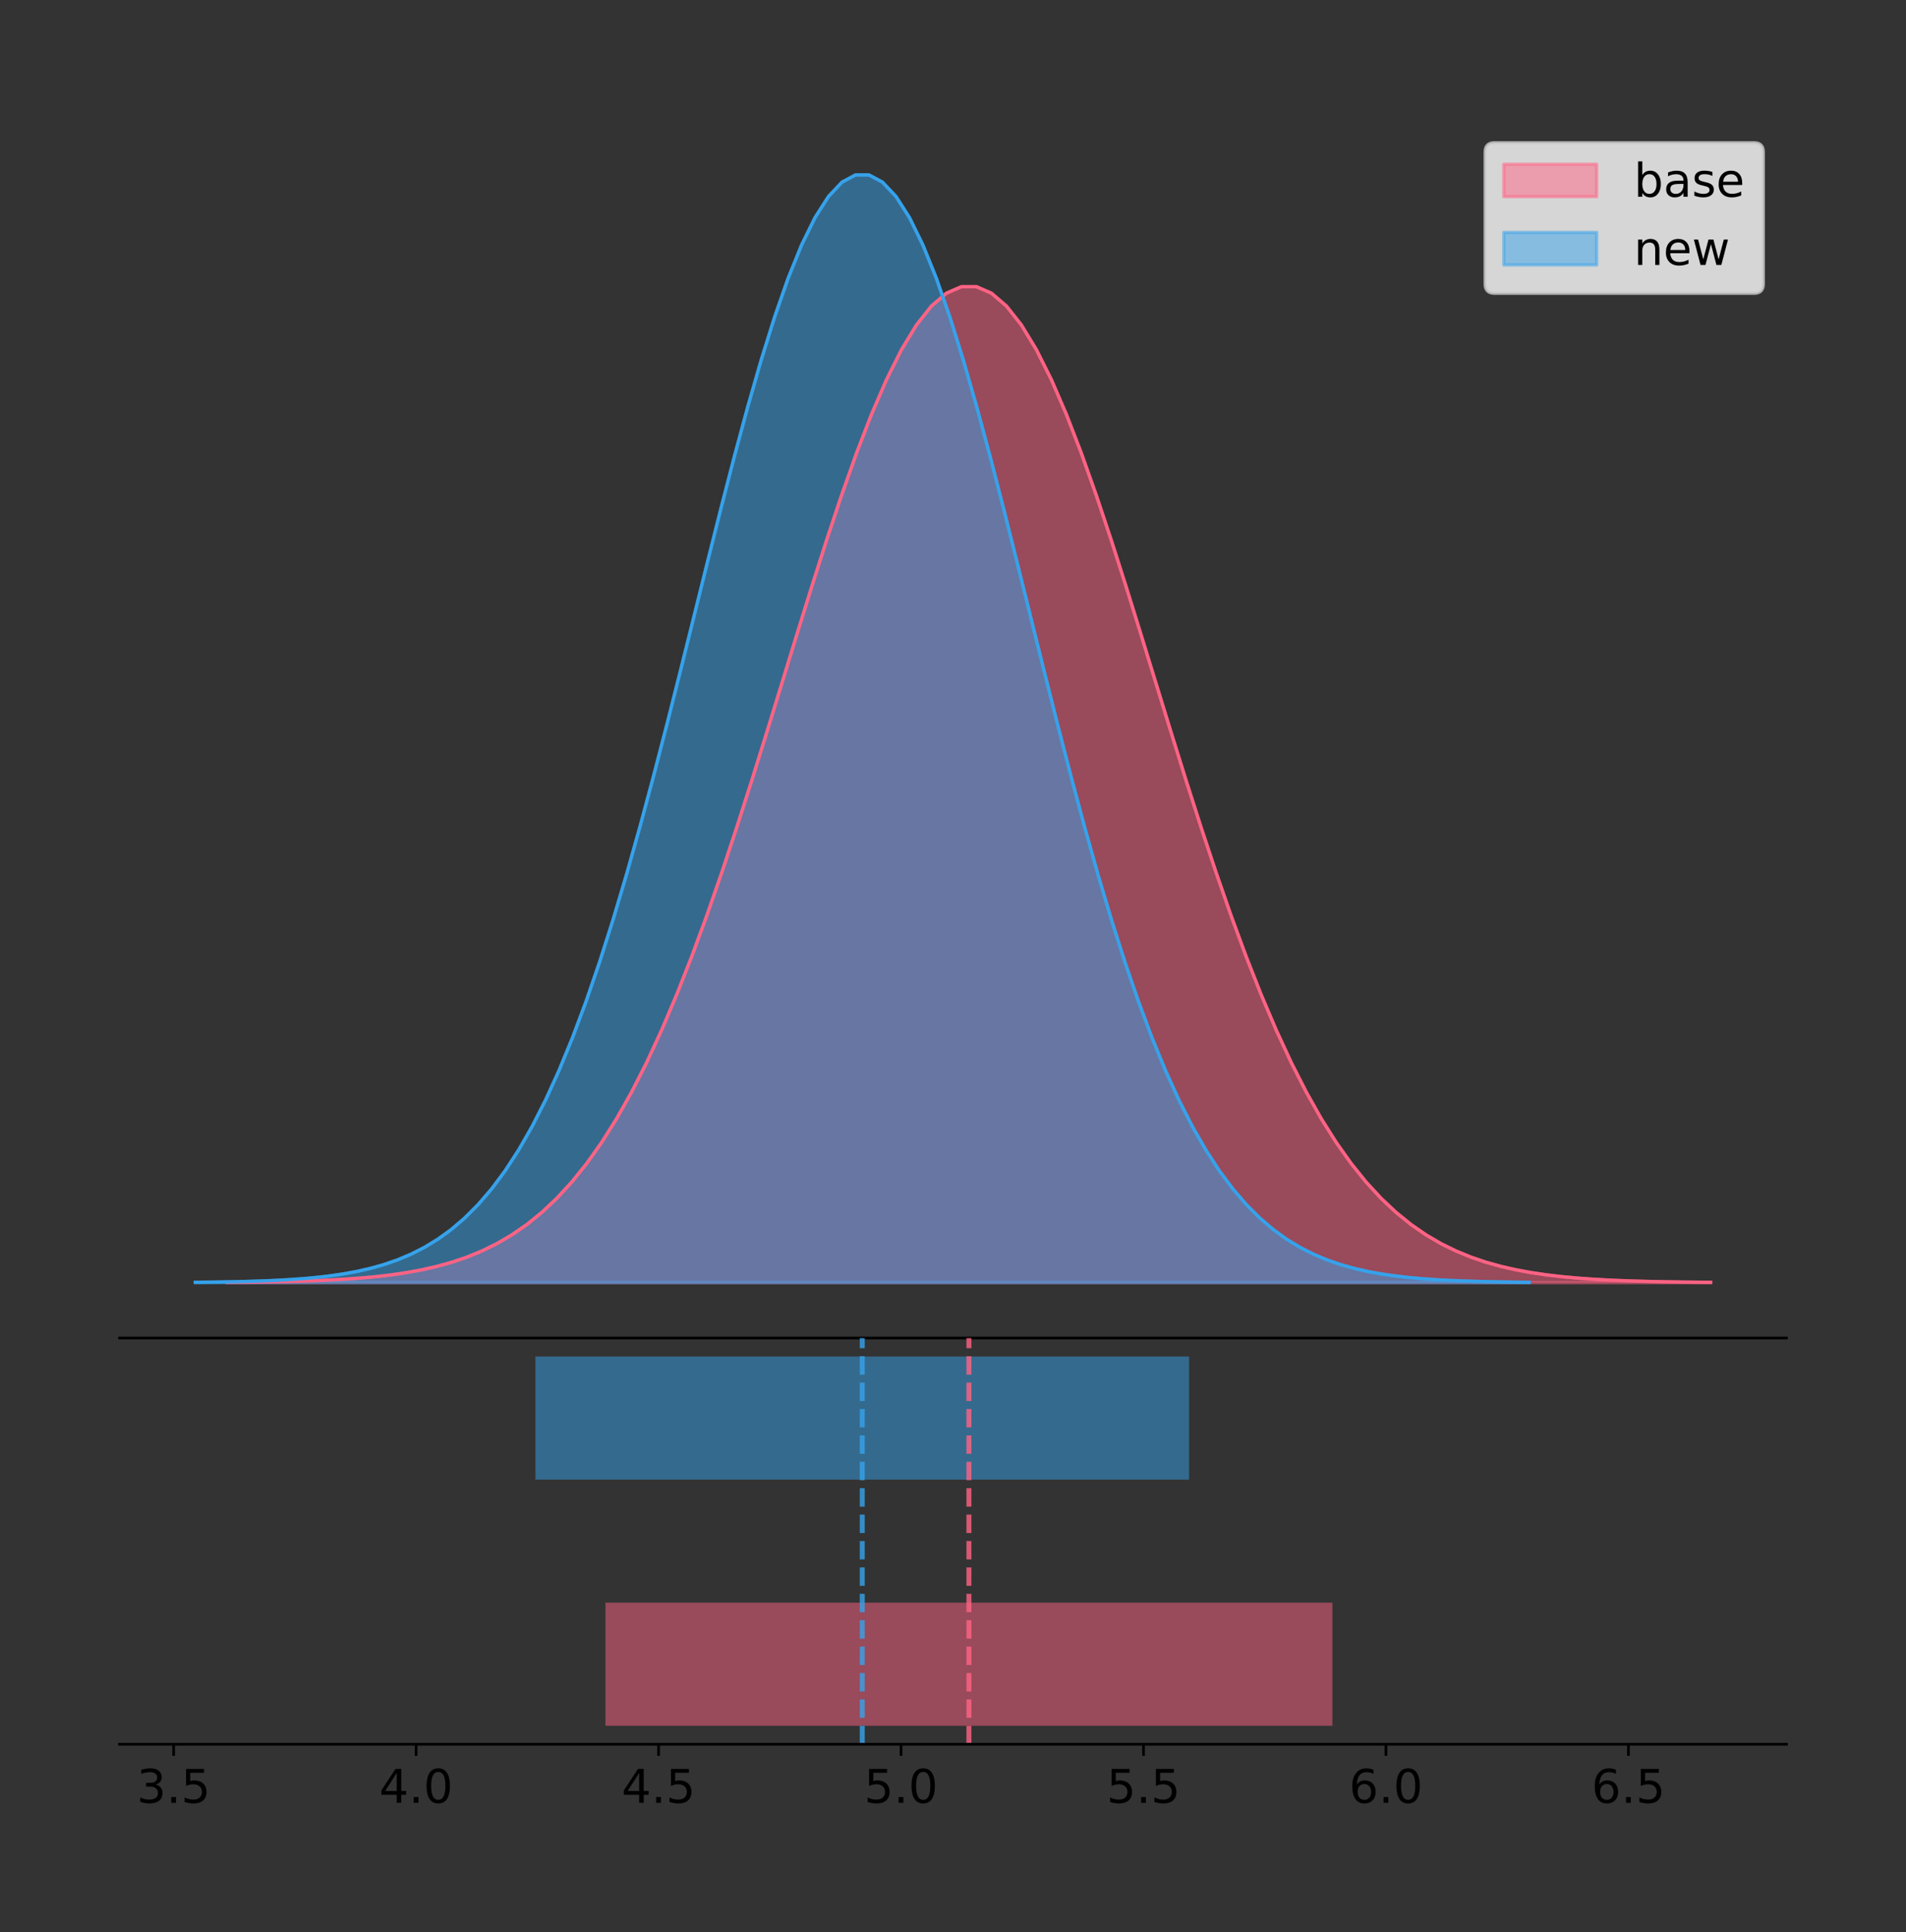 <?xml version="1.0" encoding="utf-8" standalone="no"?>
<!DOCTYPE svg PUBLIC "-//W3C//DTD SVG 1.1//EN"
  "http://www.w3.org/Graphics/SVG/1.1/DTD/svg11.dtd">
<!-- Created with matplotlib (https://matplotlib.org/) -->
<svg height="581.789pt" version="1.1" viewBox="0 0 574.2 581.789" width="574.2pt" xmlns="http://www.w3.org/2000/svg" xmlns:xlink="http://www.w3.org/1999/xlink">
 <rect x="0" y="0" width="574.2" height="581.789" fill="#333333" stroke="none"/>
 <defs>
  <style type="text/css">
*{stroke-linecap:butt;stroke-linejoin:round;}
  </style>
 </defs>
 <g id="figure_1">
  <g id="patch_1">
   <path d="M 0 581.789 
L 574.2 581.789 
L 574.2 0 
L 0 0 
z
" style="fill:none;"/>
  </g>
  <g id="axes_1">
   <g id="patch_2">
    <path d="M 36 402.93 
L 538.2 402.93 
L 538.2 36 
L 36 36 
z
" style="fill:none;"/>
   </g>
   <g id="PolyCollection_1">
    <defs>
     <path d="M 68.421 -195.538 
L 68.421 -195.639 
L 72.935 -195.677 
L 77.45 -195.728 
L 81.965 -195.796 
L 86.479 -195.886 
L 90.994 -196.005 
L 95.509 -196.161 
L 100.023 -196.362 
L 104.538 -196.623 
L 109.053 -196.956 
L 113.567 -197.379 
L 118.082 -197.913 
L 122.597 -198.581 
L 127.111 -199.413 
L 131.626 -200.44 
L 136.141 -201.699 
L 140.655 -203.23 
L 145.17 -205.08 
L 149.685 -207.297 
L 154.199 -209.936 
L 158.714 -213.052 
L 163.229 -216.703 
L 167.743 -220.949 
L 172.258 -225.849 
L 176.773 -231.457 
L 181.287 -237.827 
L 185.802 -245.002 
L 190.317 -253.018 
L 194.831 -261.898 
L 199.346 -271.651 
L 203.861 -282.27 
L 208.375 -293.727 
L 212.89 -305.973 
L 217.405 -318.939 
L 221.919 -332.529 
L 226.434 -346.627 
L 230.949 -361.09 
L 235.463 -375.757 
L 239.978 -390.447 
L 244.493 -404.962 
L 249.007 -419.094 
L 253.522 -432.626 
L 258.037 -445.341 
L 262.551 -457.024 
L 267.066 -467.472 
L 271.581 -476.498 
L 276.095 -483.933 
L 280.61 -489.638 
L 285.125 -493.504 
L 289.639 -495.456 
L 294.154 -495.456 
L 298.669 -493.504 
L 303.183 -489.638 
L 307.698 -483.933 
L 312.213 -476.498 
L 316.727 -467.472 
L 321.242 -457.024 
L 325.757 -445.341 
L 330.271 -432.626 
L 334.786 -419.094 
L 339.301 -404.962 
L 343.815 -390.447 
L 348.33 -375.757 
L 352.845 -361.09 
L 357.359 -346.627 
L 361.874 -332.529 
L 366.389 -318.939 
L 370.903 -305.973 
L 375.418 -293.727 
L 379.933 -282.27 
L 384.447 -271.651 
L 388.962 -261.898 
L 393.477 -253.018 
L 397.991 -245.002 
L 402.506 -237.827 
L 407.021 -231.457 
L 411.535 -225.849 
L 416.05 -220.949 
L 420.565 -216.703 
L 425.079 -213.052 
L 429.594 -209.936 
L 434.109 -207.297 
L 438.623 -205.08 
L 443.138 -203.23 
L 447.653 -201.699 
L 452.167 -200.44 
L 456.682 -199.413 
L 461.197 -198.581 
L 465.711 -197.913 
L 470.226 -197.379 
L 474.741 -196.956 
L 479.255 -196.623 
L 483.77 -196.362 
L 488.285 -196.161 
L 492.799 -196.005 
L 497.314 -195.886 
L 501.829 -195.796 
L 506.343 -195.728 
L 510.858 -195.677 
L 515.373 -195.639 
L 515.373 -195.538 
L 515.373 -195.538 
L 510.858 -195.538 
L 506.343 -195.538 
L 501.829 -195.538 
L 497.314 -195.538 
L 492.799 -195.538 
L 488.285 -195.538 
L 483.77 -195.538 
L 479.255 -195.538 
L 474.741 -195.538 
L 470.226 -195.538 
L 465.711 -195.538 
L 461.197 -195.538 
L 456.682 -195.538 
L 452.167 -195.538 
L 447.653 -195.538 
L 443.138 -195.538 
L 438.623 -195.538 
L 434.109 -195.538 
L 429.594 -195.538 
L 425.079 -195.538 
L 420.565 -195.538 
L 416.05 -195.538 
L 411.535 -195.538 
L 407.021 -195.538 
L 402.506 -195.538 
L 397.991 -195.538 
L 393.477 -195.538 
L 388.962 -195.538 
L 384.447 -195.538 
L 379.933 -195.538 
L 375.418 -195.538 
L 370.903 -195.538 
L 366.389 -195.538 
L 361.874 -195.538 
L 357.359 -195.538 
L 352.845 -195.538 
L 348.33 -195.538 
L 343.815 -195.538 
L 339.301 -195.538 
L 334.786 -195.538 
L 330.271 -195.538 
L 325.757 -195.538 
L 321.242 -195.538 
L 316.727 -195.538 
L 312.213 -195.538 
L 307.698 -195.538 
L 303.183 -195.538 
L 298.669 -195.538 
L 294.154 -195.538 
L 289.639 -195.538 
L 285.125 -195.538 
L 280.61 -195.538 
L 276.095 -195.538 
L 271.581 -195.538 
L 267.066 -195.538 
L 262.551 -195.538 
L 258.037 -195.538 
L 253.522 -195.538 
L 249.007 -195.538 
L 244.493 -195.538 
L 239.978 -195.538 
L 235.463 -195.538 
L 230.949 -195.538 
L 226.434 -195.538 
L 221.919 -195.538 
L 217.405 -195.538 
L 212.89 -195.538 
L 208.375 -195.538 
L 203.861 -195.538 
L 199.346 -195.538 
L 194.831 -195.538 
L 190.317 -195.538 
L 185.802 -195.538 
L 181.287 -195.538 
L 176.773 -195.538 
L 172.258 -195.538 
L 167.743 -195.538 
L 163.229 -195.538 
L 158.714 -195.538 
L 154.199 -195.538 
L 149.685 -195.538 
L 145.17 -195.538 
L 140.655 -195.538 
L 136.141 -195.538 
L 131.626 -195.538 
L 127.111 -195.538 
L 122.597 -195.538 
L 118.082 -195.538 
L 113.567 -195.538 
L 109.053 -195.538 
L 104.538 -195.538 
L 100.023 -195.538 
L 95.509 -195.538 
L 90.994 -195.538 
L 86.479 -195.538 
L 81.965 -195.538 
L 77.45 -195.538 
L 72.935 -195.538 
L 68.421 -195.538 
z
" id="mcf7af8d2c3" style="stroke:#ff6384;stroke-opacity:0.5;"/>
    </defs>
    <g clip-path="url(#p13439966ea)">
     <use style="fill:#ff6384;fill-opacity:0.5;stroke:#ff6384;stroke-opacity:0.5;" x="0" xlink:href="#mcf7af8d2c3" y="581.789"/>
    </g>
   </g>
   <g id="PolyCollection_2">
    <defs>
     <path d="M 58.827 -195.538 
L 58.827 -195.65 
L 62.886 -195.692 
L 66.946 -195.749 
L 71.005 -195.825 
L 75.064 -195.925 
L 79.123 -196.058 
L 83.182 -196.23 
L 87.242 -196.455 
L 91.301 -196.744 
L 95.36 -197.115 
L 99.419 -197.585 
L 103.478 -198.179 
L 107.537 -198.923 
L 111.597 -199.848 
L 115.656 -200.99 
L 119.715 -202.39 
L 123.774 -204.093 
L 127.833 -206.151 
L 131.892 -208.617 
L 135.952 -211.552 
L 140.011 -215.017 
L 144.07 -219.078 
L 148.129 -223.801 
L 152.188 -229.25 
L 156.248 -235.488 
L 160.307 -242.572 
L 164.366 -250.552 
L 168.425 -259.468 
L 172.484 -269.344 
L 176.543 -280.192 
L 180.603 -292.002 
L 184.662 -304.744 
L 188.721 -318.365 
L 192.78 -332.786 
L 196.839 -347.901 
L 200.899 -363.58 
L 204.958 -379.667 
L 209.017 -395.98 
L 213.076 -412.318 
L 217.135 -428.462 
L 221.194 -444.18 
L 225.254 -459.23 
L 229.313 -473.372 
L 233.372 -486.366 
L 237.431 -497.987 
L 241.49 -508.025 
L 245.55 -516.294 
L 249.609 -522.64 
L 253.668 -526.94 
L 257.727 -529.111 
L 261.786 -529.111 
L 265.845 -526.94 
L 269.905 -522.64 
L 273.964 -516.294 
L 278.023 -508.025 
L 282.082 -497.987 
L 286.141 -486.366 
L 290.2 -473.372 
L 294.26 -459.23 
L 298.319 -444.18 
L 302.378 -428.462 
L 306.437 -412.318 
L 310.496 -395.98 
L 314.556 -379.667 
L 318.615 -363.58 
L 322.674 -347.901 
L 326.733 -332.786 
L 330.792 -318.365 
L 334.851 -304.744 
L 338.911 -292.002 
L 342.97 -280.192 
L 347.029 -269.344 
L 351.088 -259.468 
L 355.147 -250.552 
L 359.207 -242.572 
L 363.266 -235.488 
L 367.325 -229.25 
L 371.384 -223.801 
L 375.443 -219.078 
L 379.502 -215.017 
L 383.562 -211.552 
L 387.621 -208.617 
L 391.68 -206.151 
L 395.739 -204.093 
L 399.798 -202.39 
L 403.857 -200.99 
L 407.917 -199.848 
L 411.976 -198.923 
L 416.035 -198.179 
L 420.094 -197.585 
L 424.153 -197.115 
L 428.213 -196.744 
L 432.272 -196.455 
L 436.331 -196.23 
L 440.39 -196.058 
L 444.449 -195.925 
L 448.508 -195.825 
L 452.568 -195.749 
L 456.627 -195.692 
L 460.686 -195.65 
L 460.686 -195.538 
L 460.686 -195.538 
L 456.627 -195.538 
L 452.568 -195.538 
L 448.508 -195.538 
L 444.449 -195.538 
L 440.39 -195.538 
L 436.331 -195.538 
L 432.272 -195.538 
L 428.213 -195.538 
L 424.153 -195.538 
L 420.094 -195.538 
L 416.035 -195.538 
L 411.976 -195.538 
L 407.917 -195.538 
L 403.857 -195.538 
L 399.798 -195.538 
L 395.739 -195.538 
L 391.68 -195.538 
L 387.621 -195.538 
L 383.562 -195.538 
L 379.502 -195.538 
L 375.443 -195.538 
L 371.384 -195.538 
L 367.325 -195.538 
L 363.266 -195.538 
L 359.207 -195.538 
L 355.147 -195.538 
L 351.088 -195.538 
L 347.029 -195.538 
L 342.97 -195.538 
L 338.911 -195.538 
L 334.851 -195.538 
L 330.792 -195.538 
L 326.733 -195.538 
L 322.674 -195.538 
L 318.615 -195.538 
L 314.556 -195.538 
L 310.496 -195.538 
L 306.437 -195.538 
L 302.378 -195.538 
L 298.319 -195.538 
L 294.26 -195.538 
L 290.2 -195.538 
L 286.141 -195.538 
L 282.082 -195.538 
L 278.023 -195.538 
L 273.964 -195.538 
L 269.905 -195.538 
L 265.845 -195.538 
L 261.786 -195.538 
L 257.727 -195.538 
L 253.668 -195.538 
L 249.609 -195.538 
L 245.55 -195.538 
L 241.49 -195.538 
L 237.431 -195.538 
L 233.372 -195.538 
L 229.313 -195.538 
L 225.254 -195.538 
L 221.194 -195.538 
L 217.135 -195.538 
L 213.076 -195.538 
L 209.017 -195.538 
L 204.958 -195.538 
L 200.899 -195.538 
L 196.839 -195.538 
L 192.78 -195.538 
L 188.721 -195.538 
L 184.662 -195.538 
L 180.603 -195.538 
L 176.543 -195.538 
L 172.484 -195.538 
L 168.425 -195.538 
L 164.366 -195.538 
L 160.307 -195.538 
L 156.248 -195.538 
L 152.188 -195.538 
L 148.129 -195.538 
L 144.07 -195.538 
L 140.011 -195.538 
L 135.952 -195.538 
L 131.892 -195.538 
L 127.833 -195.538 
L 123.774 -195.538 
L 119.715 -195.538 
L 115.656 -195.538 
L 111.597 -195.538 
L 107.537 -195.538 
L 103.478 -195.538 
L 99.419 -195.538 
L 95.36 -195.538 
L 91.301 -195.538 
L 87.242 -195.538 
L 83.182 -195.538 
L 79.123 -195.538 
L 75.064 -195.538 
L 71.005 -195.538 
L 66.946 -195.538 
L 62.886 -195.538 
L 58.827 -195.538 
z
" id="m5baa35df03" style="stroke:#36a2eb;stroke-opacity:0.5;"/>
    </defs>
    <g clip-path="url(#p13439966ea)">
     <use style="fill:#36a2eb;fill-opacity:0.5;stroke:#36a2eb;stroke-opacity:0.5;" x="0" xlink:href="#m5baa35df03" y="581.789"/>
    </g>
   </g>
   <g id="line2d_1">
    <path clip-path="url(#p13439966ea)" d="M 68.421 386.151 
L 72.935 386.113 
L 77.45 386.062 
L 81.965 385.994 
L 86.479 385.903 
L 90.994 385.784 
L 95.509 385.629 
L 100.023 385.427 
L 104.538 385.167 
L 109.053 384.834 
L 113.567 384.411 
L 118.082 383.877 
L 122.597 383.208 
L 127.111 382.376 
L 131.626 381.349 
L 136.141 380.091 
L 140.655 378.559 
L 145.17 376.709 
L 149.685 374.492 
L 154.199 371.853 
L 158.714 368.738 
L 163.229 365.086 
L 167.743 360.84 
L 172.258 355.941 
L 176.773 350.332 
L 181.287 343.962 
L 185.802 336.787 
L 190.317 328.772 
L 194.831 319.891 
L 199.346 310.138 
L 203.861 299.52 
L 208.375 288.063 
L 212.89 275.816 
L 217.405 262.851 
L 221.919 249.26 
L 226.434 235.163 
L 230.949 220.699 
L 235.463 206.032 
L 239.978 191.342 
L 244.493 176.827 
L 249.007 162.695 
L 253.522 149.163 
L 258.037 136.449 
L 262.551 124.765 
L 267.066 114.317 
L 271.581 105.292 
L 276.095 97.857 
L 280.61 92.151 
L 285.125 88.285 
L 289.639 86.333 
L 294.154 86.333 
L 298.669 88.285 
L 303.183 92.151 
L 307.698 97.857 
L 312.213 105.292 
L 316.727 114.317 
L 321.242 124.765 
L 325.757 136.449 
L 330.271 149.163 
L 334.786 162.695 
L 339.301 176.827 
L 343.815 191.342 
L 348.33 206.032 
L 352.845 220.699 
L 357.359 235.163 
L 361.874 249.26 
L 366.389 262.851 
L 370.903 275.816 
L 375.418 288.063 
L 379.933 299.52 
L 384.447 310.138 
L 388.962 319.891 
L 393.477 328.772 
L 397.991 336.787 
L 402.506 343.962 
L 407.021 350.332 
L 411.535 355.941 
L 416.05 360.84 
L 420.565 365.086 
L 425.079 368.738 
L 429.594 371.853 
L 434.109 374.492 
L 438.623 376.709 
L 443.138 378.559 
L 447.653 380.091 
L 452.167 381.349 
L 456.682 382.376 
L 461.197 383.208 
L 465.711 383.877 
L 470.226 384.411 
L 474.741 384.834 
L 479.255 385.167 
L 483.77 385.427 
L 488.285 385.629 
L 492.799 385.784 
L 497.314 385.903 
L 501.829 385.994 
L 506.343 386.062 
L 510.858 386.113 
L 515.373 386.151 
" style="fill:none;stroke:#ff6384;stroke-linecap:square;"/>
   </g>
   <g id="line2d_2">
    <path clip-path="url(#p13439966ea)" d="M 58.827 386.139 
L 62.886 386.097 
L 66.946 386.04 
L 71.005 385.965 
L 75.064 385.864 
L 79.123 385.732 
L 83.182 385.559 
L 87.242 385.334 
L 91.301 385.045 
L 95.36 384.675 
L 99.419 384.204 
L 103.478 383.61 
L 107.537 382.867 
L 111.597 381.941 
L 115.656 380.799 
L 119.715 379.399 
L 123.774 377.696 
L 127.833 375.639 
L 131.892 373.172 
L 135.952 370.238 
L 140.011 366.772 
L 144.07 362.711 
L 148.129 357.989 
L 152.188 352.539 
L 156.248 346.301 
L 160.307 339.217 
L 164.366 331.237 
L 168.425 322.322 
L 172.484 312.445 
L 176.543 301.597 
L 180.603 289.787 
L 184.662 277.045 
L 188.721 263.424 
L 192.78 249.004 
L 196.839 233.888 
L 200.899 218.209 
L 204.958 202.123 
L 209.017 185.809 
L 213.076 169.471 
L 217.135 153.327 
L 221.194 137.61 
L 225.254 122.559 
L 229.313 108.418 
L 233.372 95.423 
L 237.431 83.803 
L 241.49 73.765 
L 245.55 65.495 
L 249.609 59.15 
L 253.668 54.85 
L 257.727 52.679 
L 261.786 52.679 
L 265.845 54.85 
L 269.905 59.15 
L 273.964 65.495 
L 278.023 73.765 
L 282.082 83.803 
L 286.141 95.423 
L 290.2 108.418 
L 294.26 122.559 
L 298.319 137.61 
L 302.378 153.327 
L 306.437 169.471 
L 310.496 185.809 
L 314.556 202.123 
L 318.615 218.209 
L 322.674 233.888 
L 326.733 249.004 
L 330.792 263.424 
L 334.851 277.045 
L 338.911 289.787 
L 342.97 301.597 
L 347.029 312.445 
L 351.088 322.322 
L 355.147 331.237 
L 359.207 339.217 
L 363.266 346.301 
L 367.325 352.539 
L 371.384 357.989 
L 375.443 362.711 
L 379.502 366.772 
L 383.562 370.238 
L 387.621 373.172 
L 391.68 375.639 
L 395.739 377.696 
L 399.798 379.399 
L 403.857 380.799 
L 407.917 381.941 
L 411.976 382.867 
L 416.035 383.61 
L 420.094 384.204 
L 424.153 384.675 
L 428.213 385.045 
L 432.272 385.334 
L 436.331 385.559 
L 440.39 385.732 
L 444.449 385.864 
L 448.508 385.965 
L 452.568 386.04 
L 456.627 386.097 
L 460.686 386.139 
" style="fill:none;stroke:#36a2eb;stroke-linecap:square;"/>
   </g>
   <g id="patch_3">
    <path d="M 36 402.93 
L 538.2 402.93 
" style="fill:none;stroke:#000000;stroke-linecap:square;stroke-linejoin:miter;stroke-width:0.8;"/>
   </g>
   <g id="legend_1">
    <g id="patch_4">
     <path d="M 450.225 88.299 
L 528.4 88.299 
Q 531.2 88.299 531.2 85.499 
L 531.2 45.8 
Q 531.2 43 528.4 43 
L 450.225 43 
Q 447.425 43 447.425 45.8 
L 447.425 85.499 
Q 447.425 88.299 450.225 88.299 
z
" style="fill:#ffffff;opacity:0.8;stroke:#cccccc;stroke-linejoin:miter;"/>
    </g>
    <g id="patch_5">
     <path d="M 453.025 59.238 
L 481.025 59.238 
L 481.025 49.438 
L 453.025 49.438 
z
" style="fill:#ff6384;opacity:0.5;stroke:#ff6384;stroke-linejoin:miter;"/>
    </g>
    <g id="text_1">
     <!-- base -->
     <defs>
      <path d="M 48.688 27.297 
Q 48.688 37.203 44.609 42.844 
Q 40.531 48.484 33.406 48.484 
Q 26.266 48.484 22.188 42.844 
Q 18.109 37.203 18.109 27.297 
Q 18.109 17.391 22.188 11.75 
Q 26.266 6.109 33.406 6.109 
Q 40.531 6.109 44.609 11.75 
Q 48.688 17.391 48.688 27.297 
z
M 18.109 46.391 
Q 20.953 51.266 25.266 53.625 
Q 29.594 56 35.594 56 
Q 45.562 56 51.781 48.094 
Q 58.016 40.188 58.016 27.297 
Q 58.016 14.406 51.781 6.484 
Q 45.562 -1.422 35.594 -1.422 
Q 29.594 -1.422 25.266 0.953 
Q 20.953 3.328 18.109 8.203 
L 18.109 0 
L 9.078 0 
L 9.078 75.984 
L 18.109 75.984 
z
" id="DejaVuSans-98"/>
      <path d="M 34.281 27.484 
Q 23.391 27.484 19.188 25 
Q 14.984 22.516 14.984 16.5 
Q 14.984 11.719 18.141 8.906 
Q 21.297 6.109 26.703 6.109 
Q 34.188 6.109 38.703 11.406 
Q 43.219 16.703 43.219 25.484 
L 43.219 27.484 
z
M 52.203 31.203 
L 52.203 0 
L 43.219 0 
L 43.219 8.297 
Q 40.141 3.328 35.547 0.953 
Q 30.953 -1.422 24.312 -1.422 
Q 15.922 -1.422 10.953 3.297 
Q 6 8.016 6 15.922 
Q 6 25.141 12.172 29.828 
Q 18.359 34.516 30.609 34.516 
L 43.219 34.516 
L 43.219 35.406 
Q 43.219 41.609 39.141 45 
Q 35.062 48.391 27.688 48.391 
Q 23 48.391 18.547 47.266 
Q 14.109 46.141 10.016 43.891 
L 10.016 52.203 
Q 14.938 54.109 19.578 55.047 
Q 24.219 56 28.609 56 
Q 40.484 56 46.344 49.844 
Q 52.203 43.703 52.203 31.203 
z
" id="DejaVuSans-97"/>
      <path d="M 44.281 53.078 
L 44.281 44.578 
Q 40.484 46.531 36.375 47.5 
Q 32.281 48.484 27.875 48.484 
Q 21.188 48.484 17.844 46.438 
Q 14.5 44.391 14.5 40.281 
Q 14.5 37.156 16.891 35.375 
Q 19.281 33.594 26.516 31.984 
L 29.594 31.297 
Q 39.156 29.25 43.188 25.516 
Q 47.219 21.781 47.219 15.094 
Q 47.219 7.469 41.188 3.016 
Q 35.156 -1.422 24.609 -1.422 
Q 20.219 -1.422 15.453 -0.562 
Q 10.688 0.297 5.422 2 
L 5.422 11.281 
Q 10.406 8.688 15.234 7.391 
Q 20.062 6.109 24.812 6.109 
Q 31.156 6.109 34.562 8.281 
Q 37.984 10.453 37.984 14.406 
Q 37.984 18.062 35.516 20.016 
Q 33.062 21.969 24.703 23.781 
L 21.578 24.516 
Q 13.234 26.266 9.516 29.906 
Q 5.812 33.547 5.812 39.891 
Q 5.812 47.609 11.281 51.797 
Q 16.75 56 26.812 56 
Q 31.781 56 36.172 55.266 
Q 40.578 54.547 44.281 53.078 
z
" id="DejaVuSans-115"/>
      <path d="M 56.203 29.594 
L 56.203 25.203 
L 14.891 25.203 
Q 15.484 15.922 20.484 11.062 
Q 25.484 6.203 34.422 6.203 
Q 39.594 6.203 44.453 7.469 
Q 49.312 8.734 54.109 11.281 
L 54.109 2.781 
Q 49.266 0.734 44.188 -0.344 
Q 39.109 -1.422 33.891 -1.422 
Q 20.797 -1.422 13.156 6.188 
Q 5.516 13.812 5.516 26.812 
Q 5.516 40.234 12.766 48.109 
Q 20.016 56 32.328 56 
Q 43.359 56 49.781 48.891 
Q 56.203 41.797 56.203 29.594 
z
M 47.219 32.234 
Q 47.125 39.594 43.094 43.984 
Q 39.062 48.391 32.422 48.391 
Q 24.906 48.391 20.391 44.141 
Q 15.875 39.891 15.188 32.172 
z
" id="DejaVuSans-101"/>
     </defs>
     <g transform="translate(492.225 59.238)scale(0.14 -0.14)">
      <use xlink:href="#DejaVuSans-98"/>
      <use x="63.477" xlink:href="#DejaVuSans-97"/>
      <use x="124.756" xlink:href="#DejaVuSans-115"/>
      <use x="176.855" xlink:href="#DejaVuSans-101"/>
     </g>
    </g>
    <g id="patch_6">
     <path d="M 453.025 79.787 
L 481.025 79.787 
L 481.025 69.987 
L 453.025 69.987 
z
" style="fill:#36a2eb;opacity:0.5;stroke:#36a2eb;stroke-linejoin:miter;"/>
    </g>
    <g id="text_2">
     <!-- new -->
     <defs>
      <path d="M 54.891 33.016 
L 54.891 0 
L 45.906 0 
L 45.906 32.719 
Q 45.906 40.484 42.875 44.328 
Q 39.844 48.188 33.797 48.188 
Q 26.516 48.188 22.312 43.547 
Q 18.109 38.922 18.109 30.906 
L 18.109 0 
L 9.078 0 
L 9.078 54.688 
L 18.109 54.688 
L 18.109 46.188 
Q 21.344 51.125 25.703 53.562 
Q 30.078 56 35.797 56 
Q 45.219 56 50.047 50.172 
Q 54.891 44.344 54.891 33.016 
z
" id="DejaVuSans-110"/>
      <path d="M 4.203 54.688 
L 13.188 54.688 
L 24.422 12.016 
L 35.594 54.688 
L 46.188 54.688 
L 57.422 12.016 
L 68.609 54.688 
L 77.594 54.688 
L 63.281 0 
L 52.688 0 
L 40.922 44.828 
L 29.109 0 
L 18.5 0 
z
" id="DejaVuSans-119"/>
     </defs>
     <g transform="translate(492.225 79.787)scale(0.14 -0.14)">
      <use xlink:href="#DejaVuSans-110"/>
      <use x="63.379" xlink:href="#DejaVuSans-101"/>
      <use x="124.902" xlink:href="#DejaVuSans-119"/>
     </g>
    </g>
   </g>
  </g>
  <g id="axes_2">
   <g id="patch_7">
    <path d="M 36 525.24 
L 538.2 525.24 
L 538.2 402.93 
L 36 402.93 
z
" style="fill:none;"/>
   </g>
   <g id="patch_8">
    <path clip-path="url(#p0cfcbed487)" d="M 182.393 519.68 
L 401.4 519.68 
L 401.4 482.617 
L 182.393 482.617 
z
" style="fill:#ff6384;opacity:0.5;"/>
   </g>
   <g id="patch_9">
    <path clip-path="url(#p0cfcbed487)" d="M 161.301 445.553 
L 358.212 445.553 
L 358.212 408.49 
L 161.301 408.49 
z
" style="fill:#36a2eb;opacity:0.5;"/>
   </g>
   <g id="matplotlib.axis_1">
    <g id="xtick_1">
     <g id="line2d_3">
      <defs>
       <path d="M 0 0 
L 0 3.5 
" id="mcfe1ff7506" style="stroke:#000000;stroke-width:0.8;"/>
      </defs>
      <g>
       <use style="stroke:#000000;stroke-width:0.8;" x="52.307" xlink:href="#mcfe1ff7506" y="525.24"/>
      </g>
     </g>
     <g id="text_3">
      <!-- 3.5 -->
      <defs>
       <path d="M 40.578 39.312 
Q 47.656 37.797 51.625 33 
Q 55.609 28.219 55.609 21.188 
Q 55.609 10.406 48.188 4.484 
Q 40.766 -1.422 27.094 -1.422 
Q 22.516 -1.422 17.656 -0.516 
Q 12.797 0.391 7.625 2.203 
L 7.625 11.719 
Q 11.719 9.328 16.594 8.109 
Q 21.484 6.891 26.812 6.891 
Q 36.078 6.891 40.938 10.547 
Q 45.797 14.203 45.797 21.188 
Q 45.797 27.641 41.281 31.266 
Q 36.766 34.906 28.719 34.906 
L 20.219 34.906 
L 20.219 43.016 
L 29.109 43.016 
Q 36.375 43.016 40.234 45.922 
Q 44.094 48.828 44.094 54.297 
Q 44.094 59.906 40.109 62.906 
Q 36.141 65.922 28.719 65.922 
Q 24.656 65.922 20.016 65.031 
Q 15.375 64.156 9.812 62.312 
L 9.812 71.094 
Q 15.438 72.656 20.344 73.438 
Q 25.25 74.219 29.594 74.219 
Q 40.828 74.219 47.359 69.109 
Q 53.906 64.016 53.906 55.328 
Q 53.906 49.266 50.438 45.094 
Q 46.969 40.922 40.578 39.312 
z
" id="DejaVuSans-51"/>
       <path d="M 10.688 12.406 
L 21 12.406 
L 21 0 
L 10.688 0 
z
" id="DejaVuSans-46"/>
       <path d="M 10.797 72.906 
L 49.516 72.906 
L 49.516 64.594 
L 19.828 64.594 
L 19.828 46.734 
Q 21.969 47.469 24.109 47.828 
Q 26.266 48.188 28.422 48.188 
Q 40.625 48.188 47.75 41.5 
Q 54.891 34.812 54.891 23.391 
Q 54.891 11.625 47.562 5.094 
Q 40.234 -1.422 26.906 -1.422 
Q 22.312 -1.422 17.547 -0.641 
Q 12.797 0.141 7.719 1.703 
L 7.719 11.625 
Q 12.109 9.234 16.797 8.062 
Q 21.484 6.891 26.703 6.891 
Q 35.156 6.891 40.078 11.328 
Q 45.016 15.766 45.016 23.391 
Q 45.016 31 40.078 35.438 
Q 35.156 39.891 26.703 39.891 
Q 22.75 39.891 18.812 39.016 
Q 14.891 38.141 10.797 36.281 
z
" id="DejaVuSans-53"/>
      </defs>
      <g transform="translate(41.175 542.878)scale(0.14 -0.14)">
       <use xlink:href="#DejaVuSans-51"/>
       <use x="63.623" xlink:href="#DejaVuSans-46"/>
       <use x="95.41" xlink:href="#DejaVuSans-53"/>
      </g>
     </g>
    </g>
    <g id="xtick_2">
     <g id="line2d_4">
      <g>
       <use style="stroke:#000000;stroke-width:0.8;" x="125.353" xlink:href="#mcfe1ff7506" y="525.24"/>
      </g>
     </g>
     <g id="text_4">
      <!-- 4.0 -->
      <defs>
       <path d="M 37.797 64.312 
L 12.891 25.391 
L 37.797 25.391 
z
M 35.203 72.906 
L 47.609 72.906 
L 47.609 25.391 
L 58.016 25.391 
L 58.016 17.188 
L 47.609 17.188 
L 47.609 0 
L 37.797 0 
L 37.797 17.188 
L 4.891 17.188 
L 4.891 26.703 
z
" id="DejaVuSans-52"/>
       <path d="M 31.781 66.406 
Q 24.172 66.406 20.328 58.906 
Q 16.5 51.422 16.5 36.375 
Q 16.5 21.391 20.328 13.891 
Q 24.172 6.391 31.781 6.391 
Q 39.453 6.391 43.281 13.891 
Q 47.125 21.391 47.125 36.375 
Q 47.125 51.422 43.281 58.906 
Q 39.453 66.406 31.781 66.406 
z
M 31.781 74.219 
Q 44.047 74.219 50.516 64.516 
Q 56.984 54.828 56.984 36.375 
Q 56.984 17.969 50.516 8.266 
Q 44.047 -1.422 31.781 -1.422 
Q 19.531 -1.422 13.062 8.266 
Q 6.594 17.969 6.594 36.375 
Q 6.594 54.828 13.062 64.516 
Q 19.531 74.219 31.781 74.219 
z
" id="DejaVuSans-48"/>
      </defs>
      <g transform="translate(114.221 542.878)scale(0.14 -0.14)">
       <use xlink:href="#DejaVuSans-52"/>
       <use x="63.623" xlink:href="#DejaVuSans-46"/>
       <use x="95.41" xlink:href="#DejaVuSans-48"/>
      </g>
     </g>
    </g>
    <g id="xtick_3">
     <g id="line2d_5">
      <g>
       <use style="stroke:#000000;stroke-width:0.8;" x="198.398" xlink:href="#mcfe1ff7506" y="525.24"/>
      </g>
     </g>
     <g id="text_5">
      <!-- 4.5 -->
      <g transform="translate(187.266 542.878)scale(0.14 -0.14)">
       <use xlink:href="#DejaVuSans-52"/>
       <use x="63.623" xlink:href="#DejaVuSans-46"/>
       <use x="95.41" xlink:href="#DejaVuSans-53"/>
      </g>
     </g>
    </g>
    <g id="xtick_4">
     <g id="line2d_6">
      <g>
       <use style="stroke:#000000;stroke-width:0.8;" x="271.444" xlink:href="#mcfe1ff7506" y="525.24"/>
      </g>
     </g>
     <g id="text_6">
      <!-- 5.0 -->
      <g transform="translate(260.312 542.878)scale(0.14 -0.14)">
       <use xlink:href="#DejaVuSans-53"/>
       <use x="63.623" xlink:href="#DejaVuSans-46"/>
       <use x="95.41" xlink:href="#DejaVuSans-48"/>
      </g>
     </g>
    </g>
    <g id="xtick_5">
     <g id="line2d_7">
      <g>
       <use style="stroke:#000000;stroke-width:0.8;" x="344.49" xlink:href="#mcfe1ff7506" y="525.24"/>
      </g>
     </g>
     <g id="text_7">
      <!-- 5.5 -->
      <g transform="translate(333.357 542.878)scale(0.14 -0.14)">
       <use xlink:href="#DejaVuSans-53"/>
       <use x="63.623" xlink:href="#DejaVuSans-46"/>
       <use x="95.41" xlink:href="#DejaVuSans-53"/>
      </g>
     </g>
    </g>
    <g id="xtick_6">
     <g id="line2d_8">
      <g>
       <use style="stroke:#000000;stroke-width:0.8;" x="417.535" xlink:href="#mcfe1ff7506" y="525.24"/>
      </g>
     </g>
     <g id="text_8">
      <!-- 6.0 -->
      <defs>
       <path d="M 33.016 40.375 
Q 26.375 40.375 22.484 35.828 
Q 18.609 31.297 18.609 23.391 
Q 18.609 15.531 22.484 10.953 
Q 26.375 6.391 33.016 6.391 
Q 39.656 6.391 43.531 10.953 
Q 47.406 15.531 47.406 23.391 
Q 47.406 31.297 43.531 35.828 
Q 39.656 40.375 33.016 40.375 
z
M 52.594 71.297 
L 52.594 62.312 
Q 48.875 64.062 45.094 64.984 
Q 41.312 65.922 37.594 65.922 
Q 27.828 65.922 22.672 59.328 
Q 17.531 52.734 16.797 39.406 
Q 19.672 43.656 24.016 45.922 
Q 28.375 48.188 33.594 48.188 
Q 44.578 48.188 50.953 41.516 
Q 57.328 34.859 57.328 23.391 
Q 57.328 12.156 50.688 5.359 
Q 44.047 -1.422 33.016 -1.422 
Q 20.359 -1.422 13.672 8.266 
Q 6.984 17.969 6.984 36.375 
Q 6.984 53.656 15.188 63.938 
Q 23.391 74.219 37.203 74.219 
Q 40.922 74.219 44.703 73.484 
Q 48.484 72.75 52.594 71.297 
z
" id="DejaVuSans-54"/>
      </defs>
      <g transform="translate(406.403 542.878)scale(0.14 -0.14)">
       <use xlink:href="#DejaVuSans-54"/>
       <use x="63.623" xlink:href="#DejaVuSans-46"/>
       <use x="95.41" xlink:href="#DejaVuSans-48"/>
      </g>
     </g>
    </g>
    <g id="xtick_7">
     <g id="line2d_9">
      <g>
       <use style="stroke:#000000;stroke-width:0.8;" x="490.581" xlink:href="#mcfe1ff7506" y="525.24"/>
      </g>
     </g>
     <g id="text_9">
      <!-- 6.5 -->
      <g transform="translate(479.449 542.878)scale(0.14 -0.14)">
       <use xlink:href="#DejaVuSans-54"/>
       <use x="63.623" xlink:href="#DejaVuSans-46"/>
       <use x="95.41" xlink:href="#DejaVuSans-53"/>
      </g>
     </g>
    </g>
   </g>
   <g id="line2d_10">
    <path clip-path="url(#p0cfcbed487)" d="M 291.897 525.24 
L 291.897 402.93 
" style="fill:none;stroke:#ff6384;stroke-dasharray:5.55,2.4;stroke-dashoffset:0;stroke-opacity:0.8;stroke-width:1.5;"/>
   </g>
   <g id="line2d_11">
    <path clip-path="url(#p0cfcbed487)" d="M 259.757 525.24 
L 259.757 402.93 
" style="fill:none;stroke:#36a2eb;stroke-dasharray:5.55,2.4;stroke-dashoffset:0;stroke-opacity:0.8;stroke-width:1.5;"/>
   </g>
   <g id="patch_10">
    <path d="M 36 525.24 
L 538.2 525.24 
" style="fill:none;stroke:#000000;stroke-linecap:square;stroke-linejoin:miter;stroke-width:0.8;"/>
   </g>
  </g>
 </g>
 <defs>
  <clipPath id="p13439966ea">
   <rect height="366.93" width="502.2" x="36" y="36"/>
  </clipPath>
  <clipPath id="p0cfcbed487">
   <rect height="122.31" width="502.2" x="36" y="402.93"/>
  </clipPath>
 </defs>
</svg>
